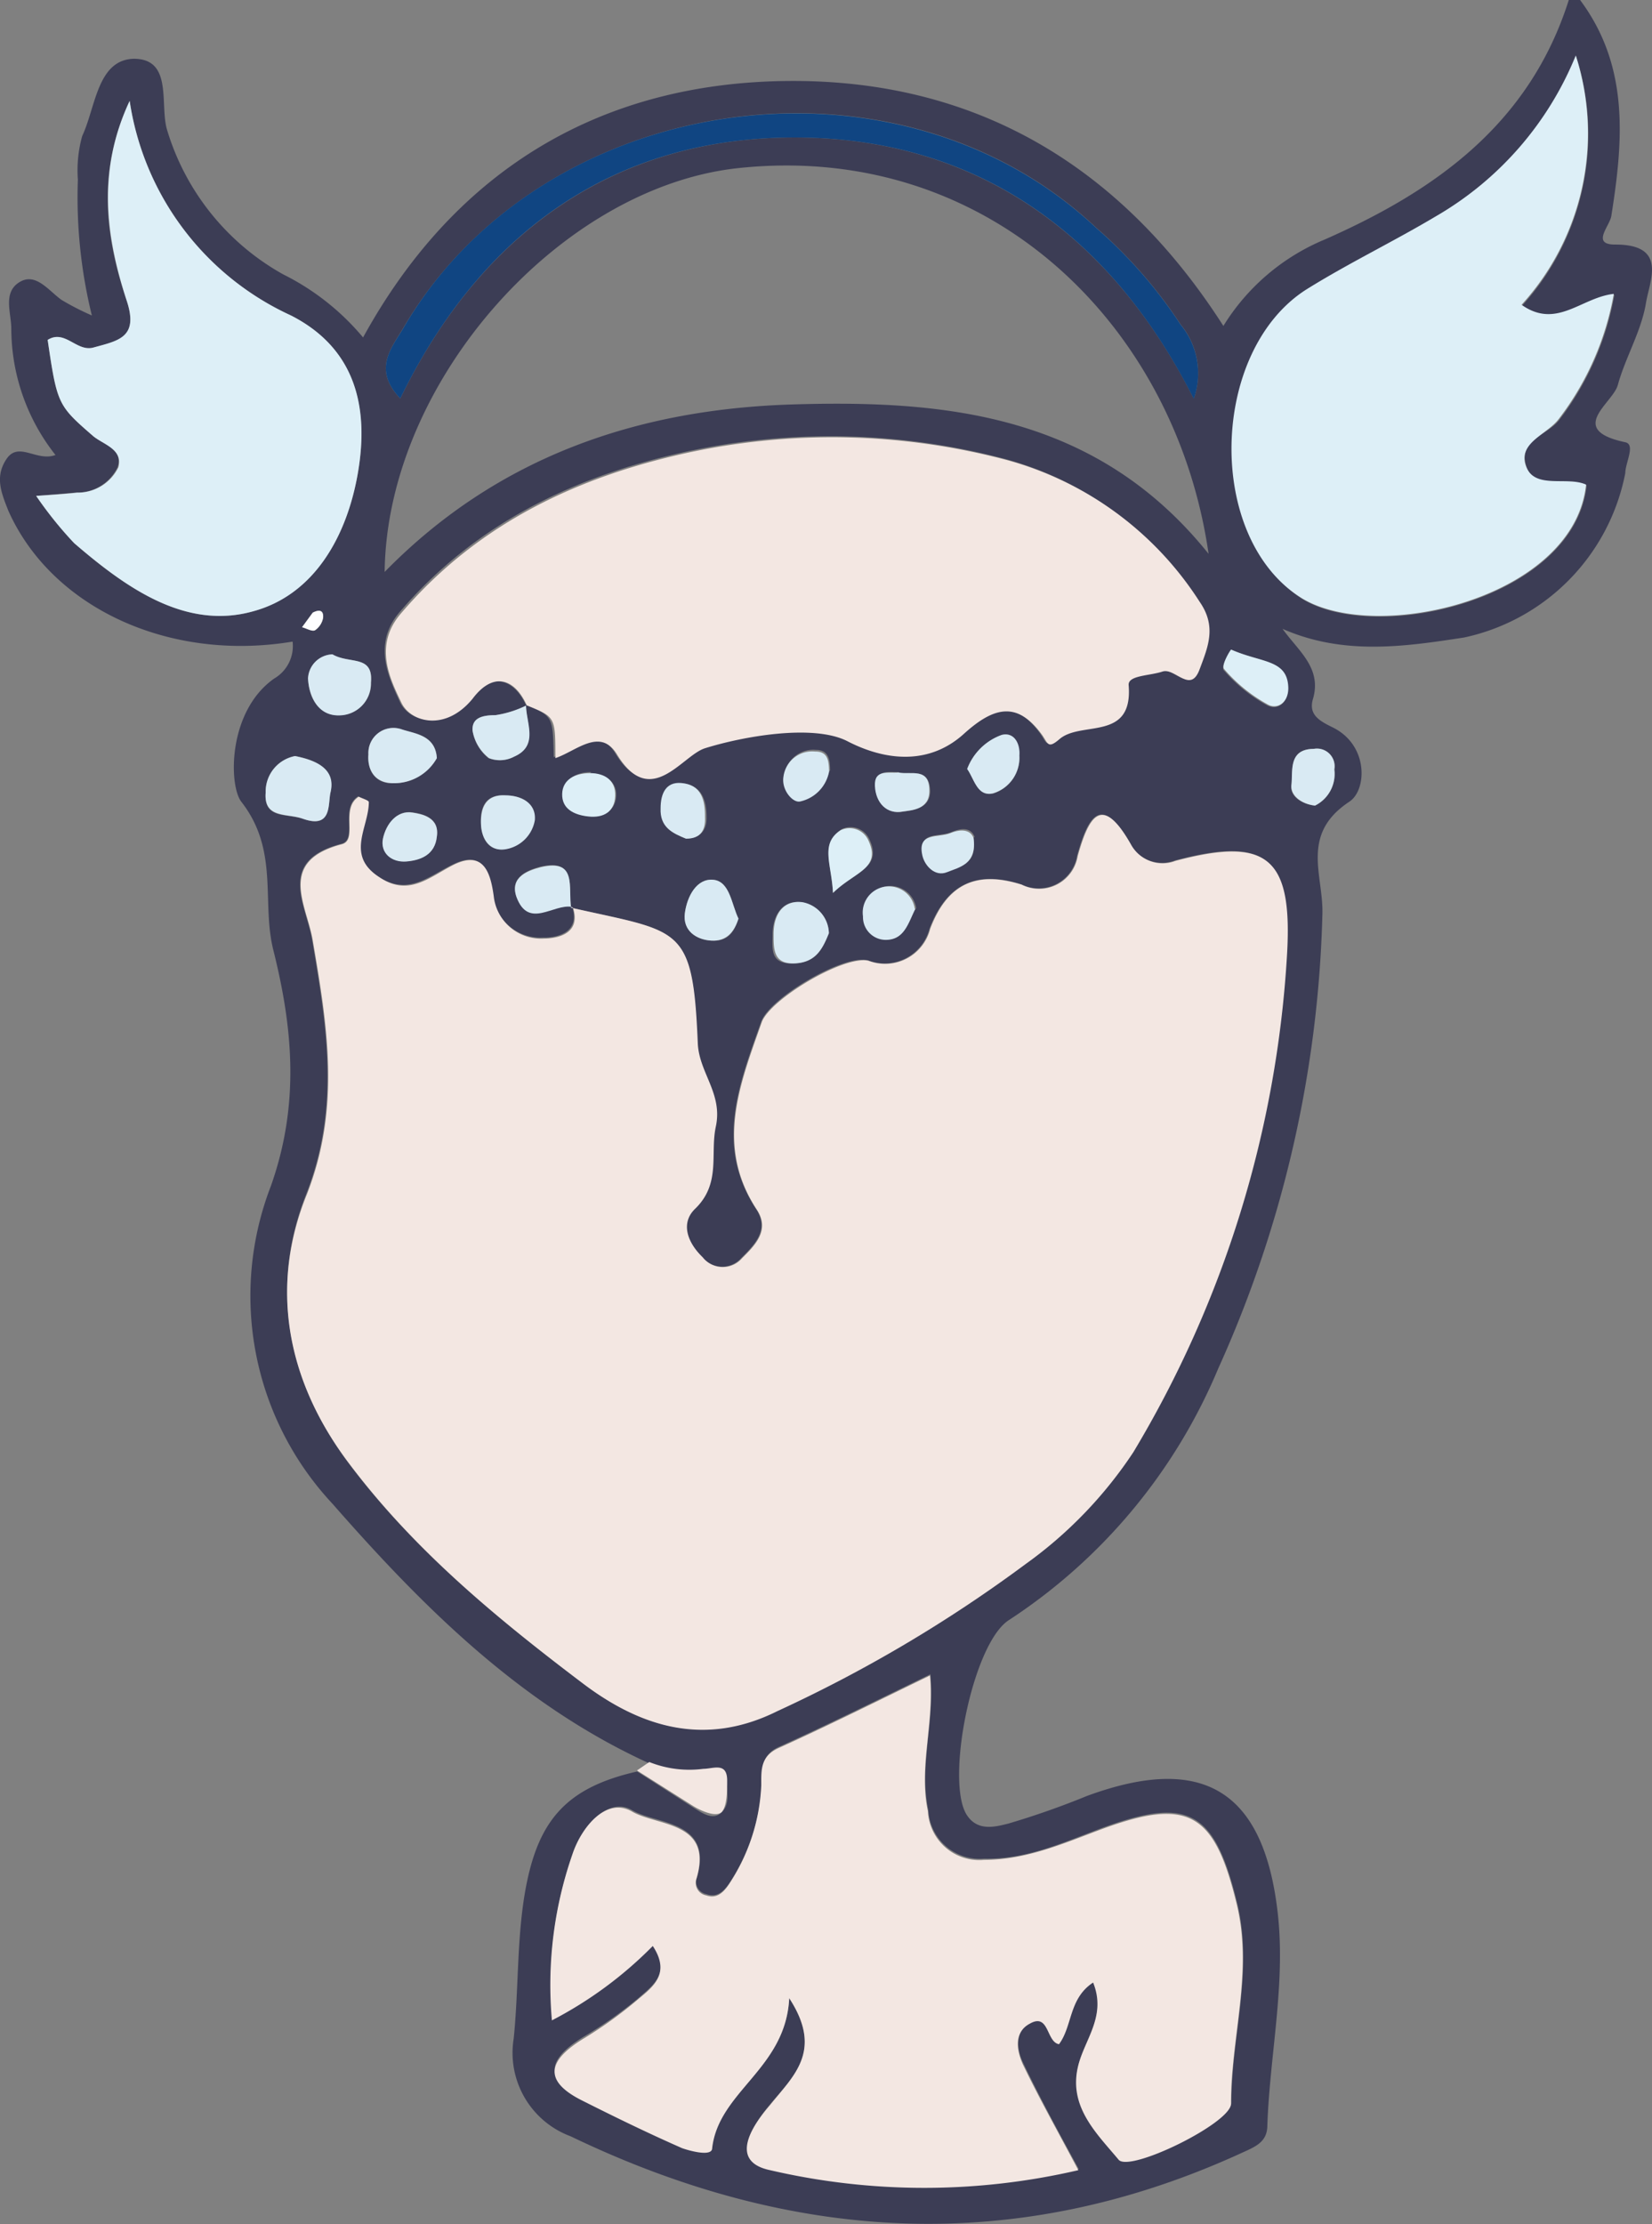 <svg xmlns="http://www.w3.org/2000/svg" viewBox="0 0 80.4 108.23">
    <rect x="0" y="0" width="80.4" height="108.23" fill="#808080" stroke="none"/>
    <g>
        <path d="M76.9,0c2.41,3.23,2.1,6.85,1.52,10.51-.08.5-1,1.4.2,1.39,2.54,0,1.67,1.74,1.49,2.82-.22,1.38-1,2.66-1.37,4-.22.89-2.54,2.18.36,2.8.51.11,0,1,0,1.5a10.16,10.16,0,0,1-7.84,8c-2.92.45-5.88.88-8.84-.42.77,1.08,1.92,1.9,1.48,3.41-.23.77.32,1.07.95,1.38,1.77.86,1.68,3.06.82,3.62-2.39,1.58-1.27,3.55-1.31,5.43a57.08,57.08,0,0,1-5.07,22.15,27.1,27.1,0,0,1-10.2,12.25c-1.79,1.17-3.12,8-2,9.53.53.75,1.36.52,2,.36a40,40,0,0,0,3.81-1.34c5.65-2.08,8.62-.27,9.29,5.74.38,3.44-.39,6.85-.51,10.28,0,.75-.47,1-1.12,1.29-11.07,5.12-22,4.44-32.79-.75A4.33,4.33,0,0,1,25,99.2c.24-2.33.15-4.68.53-7,.59-3.54,1.94-5.2,5.48-6l2.68,1.72c.46.29,1,.69,1.43.27s.25-1,.24-1.52c0-.89-.68-.56-1.16-.55a5.26,5.26,0,0,1-2.63-.33c-6.24-2.85-11-7.61-15.39-12.62a14.81,14.81,0,0,1-3-15.45c1.42-4,1.07-7.71.12-11.5-.58-2.33.29-4.84-1.55-7.2-.62-.78-.68-4.4,1.59-6a1.83,1.83,0,0,0,.9-1.8c-6,1-11.72-1.64-13.83-6.36C.07,24-.27,23.2.32,22.33s1.46.15,2.38-.19A9.94,9.94,0,0,1,.55,16c0-.77-.42-1.75.38-2.26s1.42.39,2.06.85a12.69,12.69,0,0,0,1.48.76,24.09,24.09,0,0,1-.68-6.61A6.22,6.22,0,0,1,4,6.62c.66-1.4.73-3.71,2.51-3.76,1.94,0,1.24,2.27,1.63,3.49a12,12,0,0,0,5.64,7,12.07,12.07,0,0,1,3.89,3.07C22.23,8.12,29.4,4,38.41,3.94S54.51,8,59.54,15.86a10.54,10.54,0,0,1,4.92-4.2C69.91,9.26,74.45,6,76.35,0ZM25.6,34.29c1.31.57,1.31.57,1.35,2.55,1-.33,2.2-1.52,3-.18,1.64,2.69,3.16.05,4.28-.3,1.82-.57,5.27-1.2,6.94-.34,1.88,1,4,1.16,5.67-.37,1.43-1.29,2.58-1.61,3.79.05.3.41.27.72.86.21,1.06-.9,3.58.13,3.36-2.62,0-.48,1.05-.47,1.64-.66s1.37,1.12,1.82-.13c.38-1.07.81-2.06,0-3.26a16.19,16.19,0,0,0-9.37-6.9,33.21,33.21,0,0,0-15.32-.41c-5.48,1.16-10.39,3.44-14.16,7.84-1.36,1.58-.52,3.23,0,4.38.46,1,2.14,1.41,3.46-.2,1-1.28,2.1-.92,2.69.38a5.1,5.1,0,0,1-1.5.47c-.62,0-1.16.12-1.11.76a2.15,2.15,0,0,0,.77,1.33A1.47,1.47,0,0,0,25,36.82C26.24,36.25,25.58,35.18,25.6,34.29Zm2.2,9.88c-.17-.92.33-2.41-1.49-2-.57.15-1.53.49-1.17,1.46.59,1.57,1.8.3,2.7.47.44,1.33-.83,1.54-1.41,1.52A2.31,2.31,0,0,1,24,43.59c-.15-1.09-.46-2.25-1.93-1.54-1.2.57-2.2,1.57-3.66.6-1.63-1.07-.53-2.4-.49-3.64,0-.08-.29-.16-.49-.26-.91.57,0,2.1-.82,2.31-3.17.83-1.71,2.95-1.42,4.67.7,4.15,1.38,8.13-.29,12.38-1.77,4.5-.94,9,2,13,3.18,4.26,7.23,7.6,11.42,10.77,2.83,2.15,6,3.12,9.49,1.36a67.78,67.78,0,0,0,12.07-7.15,20.79,20.79,0,0,0,5.25-5.45,53,53,0,0,0,7.48-24.25c.27-4.71-1-5.7-5.43-4.52a1.75,1.75,0,0,1-2.14-.75c-1.45-2.59-2.09-1.38-2.62.52a1.9,1.9,0,0,1-2.72,1.39c-2.21-.7-3.63,0-4.46,2.15a2.26,2.26,0,0,1-3,1.55c-1.16-.32-4.81,1.84-5.2,3-1.06,3-2.28,6-.23,9.12.65,1-.1,1.73-.73,2.36a1.24,1.24,0,0,1-1.91-.05c-.74-.71-1.1-1.67-.36-2.37,1.26-1.21.71-2.64,1-4,.34-1.61-.82-2.61-.88-4.05C33.72,45,33.13,45.38,27.8,44.17ZM38.41,97.23c1.67,2.56.21,3.79-.91,5.14-.9,1.07-2,2.75,0,3.17a33.14,33.14,0,0,0,15,0c-1-1.82-1.88-3.45-2.69-5.13-.32-.65-.46-1.53.33-2,.95-.5.79.93,1.42,1,.64-.92.47-2.26,1.66-3,.63,1.56-.32,2.67-.68,3.88-.62,2.08.82,3.42,1.92,4.74.53.64,5.47-1.78,5.47-2.72,0-3.24,1.08-6.42.28-9.71-1.08-4.45-2.33-5.23-6.61-3.64-1.85.69-3.64,1.53-5.7,1.48a2.5,2.5,0,0,1-2.72-2.36c-.46-2.17.32-4.27.1-6.61-2.54,1.23-4.94,2.43-7.37,3.53-.9.41-.79,1.1-.84,1.81a9.46,9.46,0,0,1-1.58,4.83c-.26.38-.58.71-1.1.53a.62.62,0,0,1-.47-.83c.81-2.78-2-2.56-3.14-3.25s-2.45.73-2.9,2.08a19.32,19.32,0,0,0-1,8.08,19.43,19.43,0,0,0,4.91-3.62c.91,1.39-.05,2-.77,2.64a20.46,20.46,0,0,1-2.64,1.85c-1.62,1-2.05,2-.05,3,1.61.81,3.23,1.6,4.87,2.32.45.2,1.41.45,1.46,0C35,101.75,38.24,100.67,38.41,97.23ZM18.72,27.83c5.53-5.65,12.38-7.92,19.85-8.15s14.81.49,20.25,7.27C57.21,15.78,48.1,6.88,35.93,8.18,27.27,9.11,18.83,18.56,18.72,27.83Zm58-25.13a16,16,0,0,1-6.8,7.86c-2.08,1.24-4.27,2.29-6.32,3.57-4.7,2.95-4.91,12-.24,15,3.64,2.27,13.28,0,13.86-5.52-1-.41-2.44.41-2.92-.88s1-1.54,1.58-2.29a14,14,0,0,0,2.69-6.1c-1.58.17-2.78,1.74-4.49.53A12.39,12.39,0,0,0,76.69,2.7ZM1.76,24.13a18.8,18.8,0,0,0,1.85,2.3c2.51,2.16,5.42,4.25,8.73,3.31,2.94-.83,4.57-3.68,5.09-6.8s-.15-6-3.27-7.59A13.71,13.71,0,0,1,6.31,4.91c-1.6,3.42-1.19,6.62-.15,9.7.61,1.82-.4,2-1.61,2.3-.82.23-1.39-.9-2.23-.37.46,3.13.5,3.19,2.19,4.66.5.43,1.52.64,1.21,1.54a2.19,2.19,0,0,1-2,1.23C3.24,24,2.72,24.06,1.76,24.13Zm17.72-4.74C23.41,11.31,29.91,6.7,38.64,6.69S54,11.27,58.1,19.4a3.73,3.73,0,0,0-.64-3.61,22.7,22.7,0,0,0-4.1-4.7c-9.74-9.19-27-6.67-33.75,4.9C19,17,18.16,18,19.48,19.39Zm-5.12,17.4a1.76,1.76,0,0,0-1.43,1.78c-.1,1.3,1,1,1.81,1.27,1.41.5,1.22-.68,1.34-1.26C16.32,37.48,15.51,37,14.36,36.79Zm1.82-4.95A1.23,1.23,0,0,0,15,33c0,.82.44,1.86,1.57,1.8a1.55,1.55,0,0,0,1.49-1.59C18.17,31.84,17,32.33,16.18,31.84Zm5.08,5.05c-.07-1.1-1-1.18-1.68-1.39a1.22,1.22,0,0,0-1.65,1.21c-.06.75.31,1.44,1.21,1.4A2.38,2.38,0,0,0,21.26,36.89Zm19.08,8.52A1.57,1.57,0,0,0,39,43.9c-.9-.11-1.39.6-1.4,1.55,0,.71-.15,1.47,1,1.43S40,46.2,40.34,45.41Zm-4.4-.71c-.34-.7-.41-1.8-1.22-1.89s-1.29.84-1.39,1.63.48,1.28,1.29,1.33S35.73,45.36,35.94,44.7Zm-11.37-6c-1-.05-1.21.65-1.16,1.42s.41,1.3,1.16,1.2A1.73,1.73,0,0,0,26,39.91C26.1,39.11,25.41,38.69,24.57,38.71Zm8.82,2.1c.72,0,1-.43,1-1,0-.82-.21-1.59-1.16-1.67-.77-.06-1,.5-1,1.23C32.11,40.26,32.73,40.54,33.39,40.81Zm13.68-3.39c.35.49.49,1.37,1.27,1.2a1.81,1.81,0,0,0,1.27-1.84c0-.59-.25-1.17-.86-1A2.81,2.81,0,0,0,47.07,37.42Zm12.85-5.81s-.51.78-.37,1a7.64,7.64,0,0,0,2.12,1.72c.47.25,1-.06,1-.8C62.67,32.07,61.41,32.27,59.92,31.61Zm-38.66,9.1c.14-.94-.73-1.1-1.19-1.17-.76-.12-1.28.62-1.43,1.26s.44,1.18,1.14,1.12S21.17,41.58,21.26,40.71ZM64,39.2a1.72,1.72,0,0,0,.94-1.76.86.86,0,0,0-1-1c-1.26,0-1,1.1-1.09,1.76C62.76,38.73,63.33,39.13,64,39.2Zm-19.41,5a1.27,1.27,0,0,0-2.52.37,1.11,1.11,0,0,0,1.18,1.14C44,45.67,44.22,44.87,44.55,44.22Zm-.82-6.63c-.5,0-1.18-.14-1.15.68s.59,1.39,1.35,1.24c.44-.08,1.3-.12,1.3-1C45.24,37.31,44.32,37.72,43.73,37.59Zm-15,0c-.75,0-1.33.36-1.36,1.05s.57,1.06,1.28,1.1,1.27-.29,1.3-1S29.42,37.65,28.72,37.62Zm18.66,3.15c-.14-.36-.48-.5-1.13-.23s-1.62-.06-1.36,1.09c.11.49.58,1.06,1.2.81S47.56,42.06,47.38,40.77Zm-6.84,2.68c1.05-1,2.36-1.18,1.73-2.54a1,1,0,0,0-1.36-.51C39.9,41.06,40.47,42,40.54,43.45Zm-.19-5.91c0-.51-.07-1-.68-1a1.41,1.41,0,0,0-1.54,1.22c-.11.64.45,1.29.81,1.21A1.83,1.83,0,0,0,40.35,37.54ZM15.22,29.81l-.52.71c.22.06.48.22.63.15a.94.94,0,0,0,.39-.58C15.74,30,15.77,29.53,15.22,29.81Z"
              style="fill:#3c3d55"/>
        <path d="M31.6,85.74a5.26,5.26,0,0,0,2.63.33c.48,0,1.15-.34,1.16.55,0,.52,0,1.2-.24,1.52s-1,0-1.43-.27L31,86.15Z"
              style="fill:#f3e7e2"/>
        <path d="M27.8,44.17c5.33,1.21,5.92.8,6.16,6.59.06,1.44,1.22,2.44.88,4.05-.29,1.34.26,2.77-1,4-.74.7-.38,1.66.36,2.37a1.24,1.24,0,0,0,1.91.05c.63-.63,1.38-1.36.73-2.36-2.05-3.11-.83-6.11.23-9.12.39-1.12,4-3.28,5.2-3a2.26,2.26,0,0,0,3-1.55c.83-2.19,2.25-2.85,4.46-2.15a1.9,1.9,0,0,0,2.72-1.39c.53-1.9,1.17-3.11,2.62-.52a1.75,1.75,0,0,0,2.14.75c4.45-1.18,5.7-.19,5.43,4.52a53,53,0,0,1-7.48,24.25,20.79,20.79,0,0,1-5.25,5.45,67.78,67.78,0,0,1-12.07,7.15c-3.53,1.76-6.66.79-9.49-1.36-4.19-3.17-8.24-6.51-11.42-10.77-3-4-3.81-8.54-2-13,1.67-4.25,1-8.23.29-12.38-.29-1.72-1.75-3.84,1.42-4.67.8-.21-.09-1.74.82-2.31.2.1.49.18.49.26,0,1.24-1.14,2.57.49,3.64,1.46,1,2.46,0,3.66-.6,1.47-.71,1.78.45,1.93,1.54a2.31,2.31,0,0,0,2.44,2.06c.58,0,1.85-.19,1.41-1.52Z"
              style="fill:#f3e7e2"/>
        <path d="M38.41,97.23c-.17,3.44-3.43,4.52-3.75,7.3,0,.41-1,.16-1.46,0-1.64-.72-3.26-1.51-4.87-2.32-2-1-1.57-2,.05-3A20.46,20.46,0,0,0,31,97.33c.72-.61,1.68-1.25.77-2.64a19.43,19.43,0,0,1-4.91,3.62,19.32,19.32,0,0,1,1-8.08c.45-1.35,1.66-2.8,2.9-2.08s3.95.47,3.14,3.25a.62.62,0,0,0,.47.83c.52.18.84-.15,1.1-.53a9.46,9.46,0,0,0,1.58-4.83c0-.71-.06-1.4.84-1.81,2.43-1.1,4.83-2.3,7.37-3.53.22,2.34-.56,4.44-.1,6.61a2.5,2.5,0,0,0,2.72,2.36c2.06,0,3.85-.79,5.7-1.48,4.28-1.59,5.53-.81,6.61,3.64.8,3.29-.29,6.47-.28,9.71,0,.94-4.94,3.36-5.47,2.72-1.1-1.32-2.54-2.66-1.92-4.74.36-1.21,1.31-2.32.68-3.88-1.19.78-1,2.12-1.66,3-.63-.11-.47-1.54-1.42-1-.79.42-.65,1.3-.33,2,.81,1.68,1.73,3.31,2.69,5.13a33.14,33.14,0,0,1-15,0c-2-.42-.93-2.1,0-3.17C38.62,101,40.08,99.79,38.41,97.23Z"
              style="fill:#f3e7e2"/>
        <path d="M25.64,34.33C25.05,33,24,32.67,23,34c-1.32,1.61-3,1.15-3.46.2-.55-1.15-1.39-2.8,0-4.38,3.77-4.4,8.68-6.68,14.16-7.84a33.21,33.21,0,0,1,15.32.41,16.19,16.19,0,0,1,9.37,6.9c.83,1.2.4,2.19,0,3.26-.45,1.25-1.18-.08-1.82.13s-1.68.18-1.64.66c.22,2.75-2.3,1.72-3.36,2.62-.59.51-.56.2-.86-.21-1.21-1.66-2.36-1.34-3.79-.05-1.68,1.53-3.79,1.34-5.67.37-1.67-.86-5.12-.23-6.94.34-1.12.35-2.64,3-4.28.3-.82-1.34-2-.15-3,.18,0-2,0-2-1.35-2.55Z"
              style="fill:#f3e7e2"/>
        <path d="M76.69,2.7a12.39,12.39,0,0,1-2.64,12.13c1.71,1.21,2.91-.36,4.49-.53a14,14,0,0,1-2.69,6.1c-.57.75-2,1.15-1.58,2.29s2,.47,2.92.89c-.58,5.54-10.22,7.78-13.86,5.51-4.67-2.92-4.46-12,.24-15,2.05-1.28,4.24-2.33,6.32-3.57A16,16,0,0,0,76.69,2.7Z"
              style="fill:#ddeff7"/>
        <path d="M1.76,24.13c1-.07,1.48-.1,2-.16a2.19,2.19,0,0,0,2-1.23C6,21.84,5,21.63,4.51,21.2c-1.69-1.47-1.73-1.53-2.19-4.66.84-.53,1.41.6,2.23.37,1.21-.34,2.22-.48,1.61-2.3-1-3.08-1.45-6.28.15-9.7a13.71,13.71,0,0,0,7.85,10.44c3.12,1.59,3.8,4.41,3.27,7.59s-2.15,6-5.09,6.8c-3.31.94-6.22-1.15-8.73-3.31A18.8,18.8,0,0,1,1.76,24.13Z"
              style="fill:#ddeff7"/>
        <path d="M19.48,19.39C18.16,18,19,17,19.61,16c6.7-11.57,24-14.09,33.75-4.9a22.7,22.7,0,0,1,4.1,4.7,3.73,3.73,0,0,1,.64,3.61C54,11.27,47.41,6.68,38.64,6.69S23.41,11.31,19.48,19.39Z"
              style="fill:#104582"/>
        <path d="M14.36,36.79c1.15.23,2,.69,1.72,1.79-.12.58.07,1.76-1.34,1.26-.78-.28-1.91,0-1.81-1.27A1.76,1.76,0,0,1,14.36,36.79Z"
              style="fill:#d9eaf3"/>
        <path d="M16.18,31.84c.84.49,2,0,1.87,1.38a1.55,1.55,0,0,1-1.49,1.59c-1.13.06-1.53-1-1.57-1.8A1.23,1.23,0,0,1,16.18,31.84Z"
              style="fill:#d9eaf3"/>
        <path d="M21.26,36.89a2.38,2.38,0,0,1-2.12,1.22c-.9,0-1.27-.65-1.21-1.4a1.22,1.22,0,0,1,1.65-1.21C20.23,35.71,21.19,35.79,21.26,36.89Z"
              style="fill:#d9eaf3"/>
        <path d="M40.34,45.41c-.31.79-.67,1.44-1.69,1.47s-1-.72-1-1.43c0-1,.5-1.66,1.4-1.55A1.57,1.57,0,0,1,40.34,45.41Z"
              style="fill:#d9eaf3"/>
        <path d="M35.94,44.7c-.21.66-.59,1.11-1.32,1.07s-1.4-.48-1.29-1.33.59-1.71,1.39-1.63S35.6,44,35.94,44.7Z"
              style="fill:#d9eaf3"/>
        <path d="M24.57,38.7c.84,0,1.53.41,1.46,1.21a1.73,1.73,0,0,1-1.46,1.42c-.75.1-1.13-.52-1.16-1.2S23.55,38.66,24.57,38.7Z"
              style="fill:#d9eaf3"/>
        <path d="M33.39,40.81c-.66-.27-1.28-.55-1.24-1.48,0-.73.27-1.29,1-1.23,1,.08,1.17.85,1.16,1.67C34.34,40.38,34.11,40.81,33.39,40.81Z"
              style="fill:#d9eaf3"/>
        <path d="M47.07,37.42a2.81,2.81,0,0,1,1.68-1.66c.61-.15.91.43.86,1a1.81,1.81,0,0,1-1.27,1.84C47.56,38.79,47.42,37.91,47.07,37.42Z"
              style="fill:#d9eaf3"/>
        <path d="M25.6,34.29c0,.89.64,2-.58,2.53a1.47,1.47,0,0,1-1.22.07A2.15,2.15,0,0,1,23,35.56c-.05-.64.49-.76,1.11-.76a5.1,5.1,0,0,0,1.5-.47Z"
              style="fill:#d9eaf3"/>
        <path d="M59.92,31.61c1.49.66,2.75.46,2.78,1.87,0,.74-.56,1.05-1,.8a7.64,7.64,0,0,1-2.12-1.72C59.41,32.39,59.89,31.6,59.92,31.61Z"
              style="fill:#ddeff7"/>
        <path d="M27.84,44.13c-.9-.17-2.11,1.1-2.7-.47-.36-1,.6-1.31,1.17-1.46,1.82-.44,1.32,1,1.49,2Z"
              style="fill:#d9eaf3"/>
        <path d="M21.26,40.71c-.09.87-.76,1.15-1.48,1.21s-1.29-.41-1.14-1.12.67-1.38,1.43-1.26C20.53,39.61,21.4,39.77,21.26,40.71Z"
              style="fill:#d9eaf3"/>
        <path d="M64,39.2c-.63-.07-1.2-.47-1.15-1,.08-.66-.17-1.75,1.09-1.76a.86.86,0,0,1,1,1A1.72,1.72,0,0,1,64,39.2Z"
              style="fill:#d9eaf3"/>
        <path d="M44.55,44.22c-.33.65-.51,1.45-1.34,1.51A1.11,1.11,0,0,1,42,44.59a1.27,1.27,0,0,1,2.52-.37Z"
              style="fill:#d9eaf3"/>
        <path d="M43.73,37.59c.59.13,1.51-.28,1.5.9,0,.9-.86.94-1.3,1-.76.15-1.31-.41-1.35-1.24S43.23,37.64,43.73,37.59Z"
              style="fill:#d9eaf3"/>
        <path d="M28.72,37.62c.7,0,1.25.34,1.22,1.11s-.56,1.08-1.3,1-1.3-.39-1.28-1.1S28,37.62,28.72,37.62Z"
              style="fill:#ddeff7"/>
        <path d="M47.38,40.77c.18,1.29-.7,1.43-1.29,1.67s-1.09-.32-1.2-.81c-.26-1.15.77-.85,1.36-1.09S47.24,40.41,47.38,40.77Z"
              style="fill:#d9eaf3"/>
        <path d="M40.54,43.45c-.07-1.42-.64-2.39.37-3.05a1,1,0,0,1,1.36.51C42.9,42.27,41.59,42.42,40.54,43.45Z"
              style="fill:#ddeff7"/>
        <path d="M40.35,37.54A1.83,1.83,0,0,1,38.94,39c-.36.08-.92-.57-.81-1.21a1.41,1.41,0,0,1,1.54-1.22C40.28,36.56,40.34,37,40.35,37.54Z"
              style="fill:#d9eaf3"/>
        <path d="M15.22,29.81c.55-.28.52.16.5.28a.94.94,0,0,1-.39.58c-.15.07-.41-.09-.63-.15Z"
              style="fill:#fefeff"/>
    </g>
</svg>